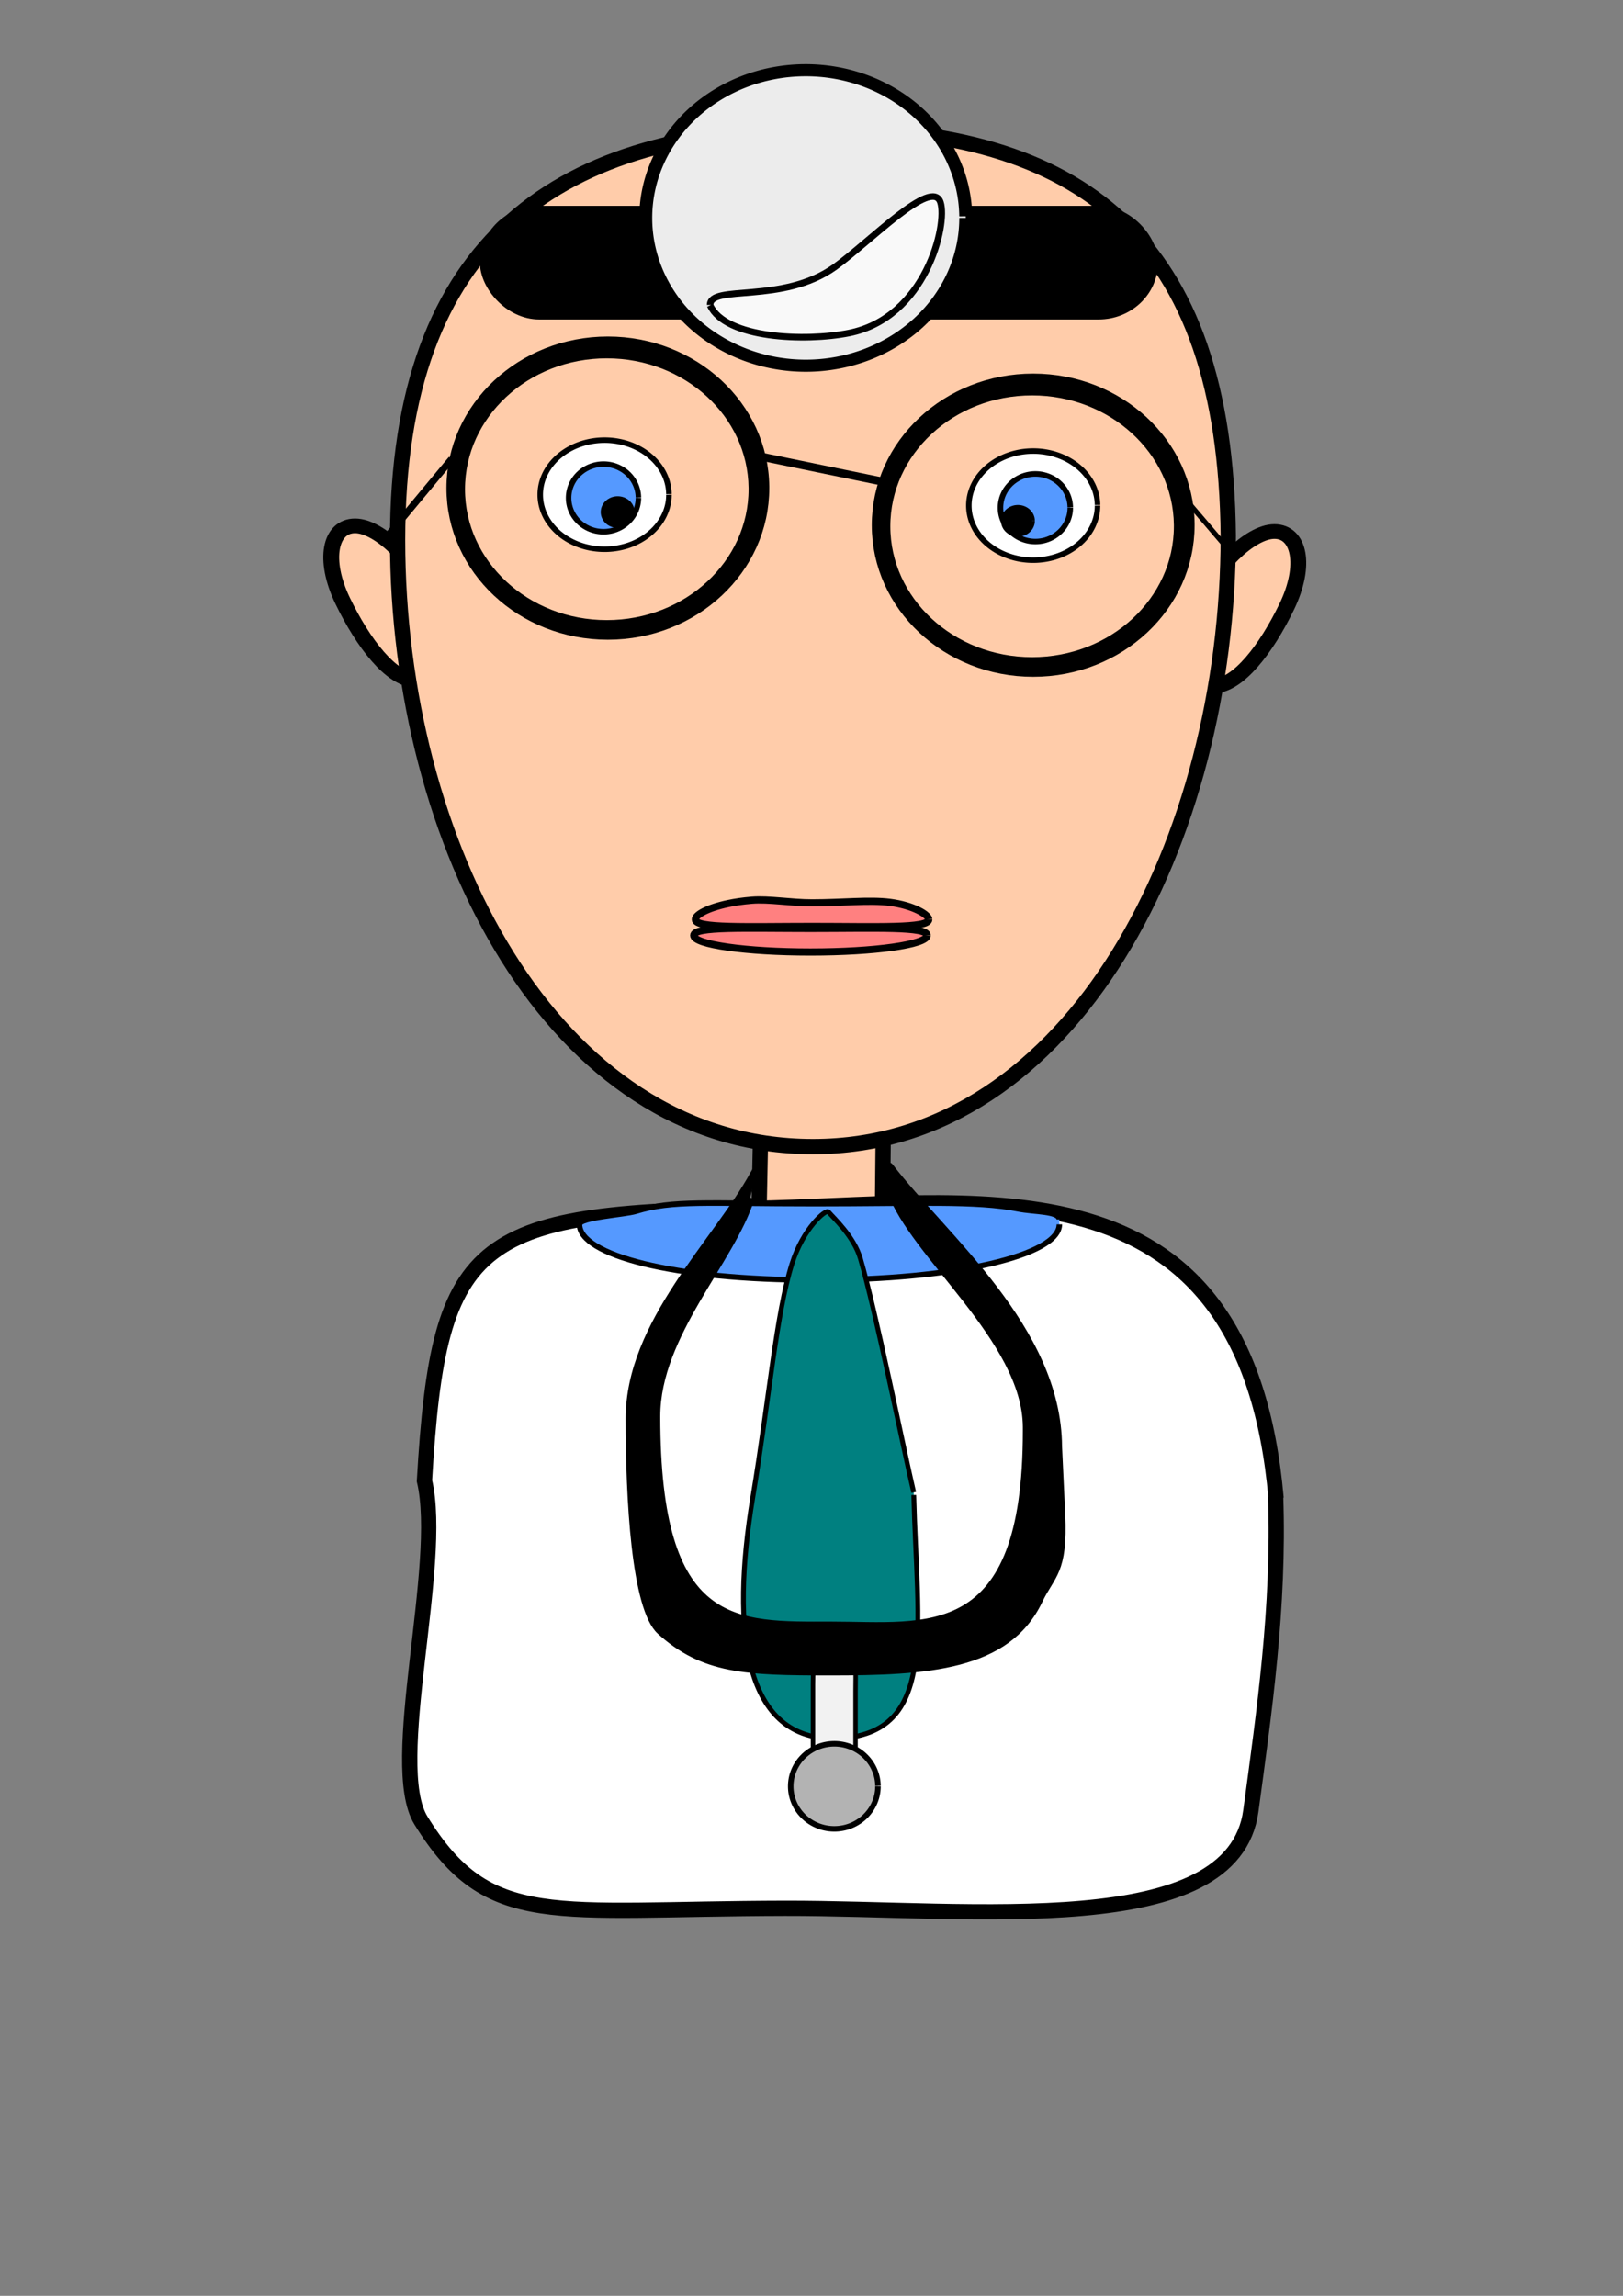 <?xml version="1.0" encoding="UTF-8" standalone="no"?>
<!-- Created with Inkscape (http://www.inkscape.org/) -->

<svg
   xmlns:dc="http://purl.org/dc/elements/1.1/"
   xmlns:cc="http://creativecommons.org/ns#"
   xmlns:rdf="http://www.w3.org/1999/02/22-rdf-syntax-ns#"
   xmlns:svg="http://www.w3.org/2000/svg"
   xmlns="http://www.w3.org/2000/svg"
   xmlns:sodipodi="http://sodipodi.sourceforge.net/DTD/sodipodi-0.dtd"
   xmlns:inkscape="http://www.inkscape.org/namespaces/inkscape"
   width="744.094"
   height="1052.362"
   id="svg2"
   version="1.1"
   inkscape:version="0.48.4 r9939"
   sodipodi:docname="doctor.svg"
   inkscape:export-filename="C:\Users\Anders\Dropbox\HiG\Semester 3\GameJam\img\doctor.png"
   inkscape:export-xdpi="15.481905"
   inkscape:export-ydpi="15.481905">
  <rect width="100%" height="100%" fill="#808080" stroke="none"/>
  <defs
     id="defs4" />
  <sodipodi:namedview
     id="base"
     pagecolor="#ffffff"
     bordercolor="#666666"
     borderopacity="1.0"
     inkscape:pageopacity="0.0"
     inkscape:pageshadow="2"
     inkscape:zoom="0.70710678"
     inkscape:cx="646.34869"
     inkscape:cy="471.96565"
     inkscape:document-units="px"
     inkscape:current-layer="layer2"
     showgrid="false"
     inkscape:window-width="1920"
     inkscape:window-height="1017"
     inkscape:window-x="-8"
     inkscape:window-y="-8"
     inkscape:window-maximized="1"
     showguides="true"
     inkscape:guide-bbox="true" />
  <g
     inkscape:groupmode="layer"
     id="layer5"
     inkscape:label="ALL">
    <g
       id="g6733"
       transform="matrix(1.307,0,0,1.209,-324.769,-86.08)"
       style="stroke:#000000;stroke-width:5.568;stroke-miterlimit:4;stroke-opacity:1;stroke-dasharray:none;display:inline">
      <path
         sodipodi:nodetypes="csssc"
         inkscape:connector-curvature="0"
         id="path3037-4-1"
         d="m 668.388,301.291 c 0,17.358 -2.964,30 5.714,30 8.679,0 18.612,-14.162 25.714,-30 7.143,-15.929 4.393,-28.571 -4.286,-28.571 -8.613,0 -21.335,13.866 -27.142,28.234"
         style="fill:#ffccaa;fill-opacity:1;fill-rule:evenodd;stroke:#000000;stroke-width:5.568;stroke-miterlimit:4;stroke-opacity:1;stroke-dasharray:none;display:inline" />
      <path
         sodipodi:nodetypes="csssc"
         inkscape:connector-curvature="0"
         id="path3037-5"
         d="m 400.183,299.148 c 0,17.358 2.964,30 -5.714,30 -8.679,0 -18.612,-14.162 -25.714,-30 -7.143,-15.929 -4.393,-28.571 4.286,-28.571 8.613,0 21.335,13.866 27.142,28.234"
         style="fill:#ffccaa;fill-opacity:1;fill-rule:evenodd;stroke:#000000;stroke-width:5.568;stroke-miterlimit:4;stroke-opacity:1;stroke-dasharray:none;display:inline" />
    </g>
    <path
       style="fill:#ffccaa;fill-opacity:1;fill-rule:evenodd;stroke:#000000;stroke-width:7;stroke-miterlimit:4;stroke-opacity:1;stroke-dasharray:none;display:inline"
       d="m 371.665,424.588 c -23.276,0 -20.82,-9.456 -21.258,12.068 l -2.474,121.411 c -0.057,2.782 3.99,4.472 5.433,5.025 1.443,0.553 53.592,-1.819 53.592,-1.819 0,0 -2.452,2.195 -2.451,2.067 l 1.214,-123.014 c 0.212,-21.528 2.292,-15.738 -20.984,-15.738 z"
       id="rect3058"
       inkscape:connector-curvature="0"
       sodipodi:nodetypes="ssszcssss" />
    <path
       style="fill:#ffffff;fill-opacity:1;fill-rule:evenodd;stroke:#000000;stroke-width:7;stroke-miterlimit:4;stroke-opacity:1;stroke-dasharray:none;display:inline"
       d="m 584.834,685.939 c 1.766,50.803 -5.256,98.909 -11.353,144.11 -8.055,59.716 -127.147,44.532 -213.575,44.688 -106.756,0.193 -135.827,10.107 -166.921,-40.272 -15.792,-25.587 10.705,-117.155 1.617,-155.689 6.603,-113.692 23.569,-123.453 158.792,-125.047 101.868,-2.954 217.917,-23.06 231.65,133.064"
       id="path3464"
       inkscape:connector-curvature="0"
       sodipodi:nodetypes="csssccc" />
    <path
       style="fill:#ffccaa;fill-opacity:1;fill-rule:evenodd;stroke:#000000;stroke-width:7;stroke-miterlimit:4;stroke-opacity:1;stroke-dasharray:none;marker-start:none;display:inline"
       d="m 563.122,245.72 c 0,138.46 -70.82,279.877 -190.421,279.877 -119.601,0 -190.421,-139.594 -190.421,-278.054 0,-138.46 74.553,-188.712 194.154,-188.712 118.694,0 185.422,49.548 186.697,186.95"
       id="path3034"
       inkscape:connector-curvature="0"
       sodipodi:nodetypes="csssc" />
    <path
       style="fill:#5599ff;fill-opacity:1;fill-rule:evenodd;stroke:#000000;stroke-width:2.526;stroke-miterlimit:4;stroke-opacity:1"
       d="m 485.686,561.235 c 0,14.083 -46.83,25.5 -112,25.5 -65.17,0 -108,-11.417 -108,-25.5 0,-3.228 20.776,-4.476 25.84,-6.022 17.029,-5.2 31.929,-3.478 82.16,-3.478 46.608,0 73.958,-1.467 93.123,2.386 7.429,1.493 18.676,0.936 18.87,4.84"
       id="path3049"
       inkscape:connector-curvature="0"
       sodipodi:nodetypes="csssssc" />
    <path
       style="fill:#008080;fill-opacity:1;fill-rule:evenodd;stroke:#000000;stroke-width:2.196;stroke-miterlimit:4;stroke-opacity:1"
       d="m 418.936,685.277 c 1.509,61.292 11.334,109.831 -35.013,111.575 -42.925,1.615 -48.964,-49.209 -38.825,-110.307 7.742,-46.652 10.804,-84.379 17.984,-107.219 5.14,-16.351 15.566,-25.126 16.695,-23.832 2.579,2.957 11.732,11.311 14.692,21.415 7.015,23.953 19.598,86.439 24.445,107.175"
       id="path3046"
       inkscape:connector-curvature="0"
       sodipodi:nodetypes="csssssc" />
  </g>
  <g
     inkscape:groupmode="layer"
     id="layer2"
     inkscape:label="Eyes">
    <path
       sodipodi:type="arc"
       style="fill:#ffffff;fill-opacity:1;fill-rule:evenodd;stroke:#000000;stroke-width:2.526;stroke-miterlimit:4;stroke-opacity:1;stroke-dasharray:none"
       id="path3055"
       sodipodi:cx="305.5"
       sodipodi:cy="249.36218"
       sodipodi:rx="29.5"
       sodipodi:ry="25"
       d="m 335,249.362 a 29.5,25 0 1 1 -0.002,-0.269"
       sodipodi:start="0"
       sodipodi:end="6.2724451"
       sodipodi:open="true"
       transform="translate(-28.314,-22.627)" />
    <path
       sodipodi:type="arc"
       style="fill:#ffffff;fill-opacity:1;fill-rule:evenodd;stroke:#000000;stroke-width:2.526;stroke-miterlimit:4;stroke-opacity:1;stroke-dasharray:none"
       id="path3055-7"
       sodipodi:cx="305.5"
       sodipodi:cy="249.36218"
       sodipodi:rx="29.5"
       sodipodi:ry="25"
       d="m 335,249.362 a 29.5,25 0 1 1 -0.002,-0.269"
       sodipodi:start="0"
       sodipodi:end="6.2724451"
       sodipodi:open="true"
       transform="translate(168.186,-17.627)" />
    <path
       sodipodi:type="arc"
       style="fill:#5599ff;fill-opacity:1;fill-rule:evenodd;stroke:#000000;stroke-width:2.526;stroke-miterlimit:4;stroke-opacity:1;stroke-dasharray:none"
       id="path3075"
       sodipodi:cx="74"
       sodipodi:cy="378.86218"
       sodipodi:rx="16"
       sodipodi:ry="15.5"
       d="m 90,378.862 a 16,15.5 0 1 1 -9.23e-4,-0.166"
       sodipodi:start="0"
       sodipodi:end="6.2724451"
       sodipodi:open="true"
       transform="translate(202.686,-150.627)" />
    <path
       sodipodi:type="arc"
       style="fill:#5599ff;fill-opacity:1;fill-rule:evenodd;stroke:#000000;stroke-width:2.526;stroke-miterlimit:4;stroke-opacity:1;stroke-dasharray:none"
       id="path3075-4"
       sodipodi:cx="74"
       sodipodi:cy="378.86218"
       sodipodi:rx="16"
       sodipodi:ry="15.5"
       d="m 90,378.862 a 16,15.5 0 1 1 -9.23e-4,-0.166"
       sodipodi:start="0"
       sodipodi:end="6.2724451"
       sodipodi:open="true"
       transform="translate(400.686,-146.127)" />
    <path
       sodipodi:type="arc"
       style="fill:#000000;fill-opacity:1;fill-rule:evenodd;stroke:#000000;stroke-width:2.526;stroke-miterlimit:4;stroke-opacity:1;stroke-dasharray:none"
       id="path3095"
       sodipodi:cx="-244.5"
       sodipodi:cy="267.36218"
       sodipodi:rx="6.5"
       sodipodi:ry="6"
       d="m -238,267.362 a 6.5,6 0 1 1 -3.7e-4,-0.064"
       sodipodi:start="0"
       sodipodi:end="6.2724451"
       sodipodi:open="true"
       transform="translate(527.686,-32.627)" />
    <path
       sodipodi:type="arc"
       style="fill:#000000;fill-opacity:1;fill-rule:evenodd;stroke:#000000;stroke-width:2.526;stroke-miterlimit:4;stroke-opacity:1;stroke-dasharray:none"
       id="path3095-0"
       sodipodi:cx="-244.5"
       sodipodi:cy="267.36218"
       sodipodi:rx="6.5"
       sodipodi:ry="6"
       d="m -238,267.362 a 6.5,6 0 1 1 -3.7e-4,-0.064"
       sodipodi:start="0"
       sodipodi:end="6.2724451"
       sodipodi:open="true"
       transform="translate(711.186,-28.627)" />
    <path
       style="fill:#800000;fill-opacity:1;fill-rule:evenodd;stroke:#000000;stroke-width:7;stroke-miterlimit:4;stroke-opacity:1;stroke-dasharray:none"
       d="m 278.686,157.748 c -38.936,0 -70.5,29.549 -70.5,66 0,36.451 31.564,66 70.5,66 38.936,0 70.5,-29.549 70.5,-66 l 0,-0.719 c -0.415,-36.172 -31.859,-65.281 -70.5,-65.281 z m -0.5,3 c 37.545,0 68.097,28.01 68.5,62.812 l 0,0.688 c 0,35.07 -30.668,63.5 -68.5,63.5 -37.832,0 -68.5,-28.43 -68.5,-63.5 0,-35.07 30.668,-63.5 68.5,-63.5 z"
       id="path3115-4"
       inkscape:connector-curvature="0" />
    <path
       style="fill:#800000;fill-opacity:1;fill-rule:evenodd;stroke:#000000;stroke-width:7;stroke-miterlimit:4;stroke-opacity:1;stroke-dasharray:none"
       d="m 473.686,174.735 c -38.936,0 -70.5,29.549 -70.5,66 0,36.451 31.564,66 70.5,66 38.936,0 70.5,-29.549 70.5,-66 l 0,-0.719 c -0.415,-36.172 -31.859,-65.281 -70.5,-65.281 z m -0.5,3 c 37.545,0 68.097,28.01 68.5,62.812 l 0,0.688 c 0,35.07 -30.668,63.5 -68.5,63.5 -37.832,0 -68.5,-28.43 -68.5,-63.5 0,-35.07 30.668,-63.5 68.5,-63.5 z"
       id="path3115-4-8"
       inkscape:connector-curvature="0" />
    <path
       style="fill:none;stroke:#000000;stroke-width:3.705;stroke-linecap:butt;stroke-linejoin:miter;stroke-miterlimit:4;stroke-opacity:1;stroke-dasharray:none"
       d="m 343.84,208.26 67.06,13.795"
       id="path3943"
       inkscape:connector-type="polyline"
       inkscape:connector-curvature="0"
       sodipodi:nodetypes="cc" />
    <path
       style="fill:none;stroke:#000000;stroke-width:3.158;stroke-linecap:butt;stroke-linejoin:miter;stroke-miterlimit:4;stroke-opacity:1;stroke-dasharray:none"
       d="m 176.227,247.453 30.798,-37.034"
       id="path3945"
       inkscape:connector-type="polyline"
       inkscape:connector-curvature="0" />
    <path
       style="fill:none;stroke:#000000;stroke-width:2.284;stroke-linecap:butt;stroke-linejoin:miter;stroke-miterlimit:4;stroke-opacity:1;stroke-dasharray:none"
       d="M 566.406,255.646 543.752,229.097"
       id="path3945-8"
       inkscape:connector-type="polyline"
       inkscape:connector-curvature="0" />
    <path
       style="fill:#ff8080;fill-opacity:1;fill-rule:evenodd;stroke:#000000;stroke-width:3.287;stroke-miterlimit:4;stroke-opacity:1"
       d="m 425.823,421.481 c 0,4.209 -23.96,3.183 -53.517,3.183 -29.557,0 -53.517,1.026 -53.517,-3.183 0,-2.121 5.509,-5.285 15.038,-7.291 3.186,-0.671 6.821,-1.212 10.85,-1.541 7.837,-0.641 17.944,1.212 27.63,1.212 13.908,0 26.247,-1.463 35.769,-0.223 10.56,1.375 17.579,5.565 17.745,7.761"
       id="path4233"
       inkscape:connector-curvature="0"
       sodipodi:nodetypes="cssssssc" />
    <path
       style="fill:#ff8080;fill-opacity:1;fill-rule:evenodd;stroke:#000000;stroke-width:3.287;stroke-miterlimit:4;stroke-opacity:1"
       d="m 425.087,428.768 c 0,-4.209 -23.96,-3.183 -53.517,-3.183 -29.557,0 -53.517,-1.026 -53.517,3.183 0,4.209 23.96,7.62 53.517,7.62 29.332,0 53.199,-3.362 53.514,-7.538"
       id="path4233-3"
       inkscape:connector-curvature="0"
       sodipodi:nodetypes="csssc" />
    <rect
       style="fill:#000000;fill-opacity:1;fill-rule:evenodd;stroke:#000000;stroke-width:3.493;stroke-miterlimit:4;stroke-opacity:1;stroke-dasharray:none"
       id="rect3983"
       width="307.391"
       height="48.59"
       x="221.778"
       y="96.1"
       rx="25.488" />
    <path
       sodipodi:type="arc"
       style="fill:#ececec;fill-opacity:1;fill-rule:evenodd;stroke:#000000;stroke-width:4;stroke-miterlimit:4;stroke-opacity:1;stroke-dasharray:none"
       id="path3985"
       sodipodi:cx="916.4104"
       sodipodi:cy="198.88431"
       sodipodi:rx="49.497475"
       sodipodi:ry="48.790367"
       d="m 965.908,198.884 a 49.497,48.79 0 1 1 -0.003,-0.524"
       sodipodi:start="0"
       sodipodi:end="6.2724451"
       sodipodi:open="true"
       transform="matrix(1.482,0,0,1.388,-988.712,-176.16)" />
    <path
       style="fill:#f9f9f9;fill-opacity:1;fill-rule:evenodd;stroke:#000000;stroke-width:3;stroke-miterlimit:4;stroke-opacity:1;stroke-dasharray:none"
       d="m 325.578,139.771 c 0,-9.592 33.205,-0.235 57.143,-17.368 15.894,-11.376 44.601,-41.248 48.436,-29.694 3.388,10.207 -6.709,52.942 -41.905,59.948 -20.103,4.002 -56.669,2.559 -63.671,-12.7"
       id="path3987"
       inkscape:connector-curvature="0"
       sodipodi:nodetypes="csssc" />
  </g>
  <g
     inkscape:groupmode="layer"
     id="layer1"
     inkscape:label="Stethoscope">
    <path
       style="fill:#f2f2f2;fill-opacity:1;fill-rule:evenodd;stroke:#000000;stroke-width:2.036;stroke-miterlimit:4;stroke-opacity:1"
       d="m 382.478,753.425 c 1.677,0 5.972,-0.314 7.348,1.307 3.06,3.605 2.412,12.477 2.412,20.657 l 0,24.926 c 0,8.763 0.886,17.273 -2.538,20.59 -1.209,1.171 -5.811,0.813 -7.222,0.813 -1.564,0 -5.577,0.322 -6.885,-1.1 -3.214,-3.495 -2.875,-11.875 -2.875,-20.303 l 0,-24.926 c 0,-9.203 -0.098,-18.245 3.604,-21.281 1.068,-0.876 4.945,-0.682 6.156,-0.682 z"
       id="rect3016"
       inkscape:connector-curvature="0"
       sodipodi:nodetypes="sssssssssss" />
    <path
       style="fill:#000000;fill-opacity:1;fill-rule:evenodd;stroke:#000000;stroke-width:1.87;stroke-miterlimit:4;stroke-opacity:1;stroke-dasharray:none"
       d="m 407.711,546.067 c 10.079,29.327 61.971,68.272 62.163,108.027 l 0,1.899 c 0,97.745 -44.92,88.246 -88.754,88.246 -43.834,0 -79.349,2.742 -79.349,-95.004 0,-37.219 34.328,-71.144 43.128,-99.644 -6.188,7.466 5.121,-21.093 0.043,-11.775 -16.892,30.994 -57.173,68.277 -57.173,112.447 0,36.386 2.54,87.13 14.426,97.901 20.015,18.139 39.436,18.895 78.089,18.895 44.782,0 81.912,-2.041 96.759,-33.203 5.577,-11.707 11.648,-13.031 10.397,-39.672 l -1.464,-31.18 c -0.368,-54.244 -52.816,-96.485 -77.332,-128.523 -3.178,-4.153 2.527,15.168 -0.931,11.586 z"
       id="path2995"
       inkscape:connector-curvature="0"
       sodipodi:nodetypes="ccssscsssssscsc" />
    <path
       sodipodi:type="arc"
       style="fill:#b3b3b3;fill-opacity:1;fill-rule:evenodd;stroke:#000000;stroke-width:2.526;stroke-miterlimit:4;stroke-opacity:1;stroke-dasharray:none"
       id="path3019"
       sodipodi:cx="-261"
       sodipodi:cy="584.86218"
       sodipodi:rx="20"
       sodipodi:ry="19.5"
       d="m -241,584.862 a 20,19.5 0 1 1 -0.001,-0.209"
       sodipodi:start="0"
       sodipodi:end="6.2724451"
       sodipodi:open="true"
       transform="translate(643.518,233.971)" />
  </g>
</svg>
